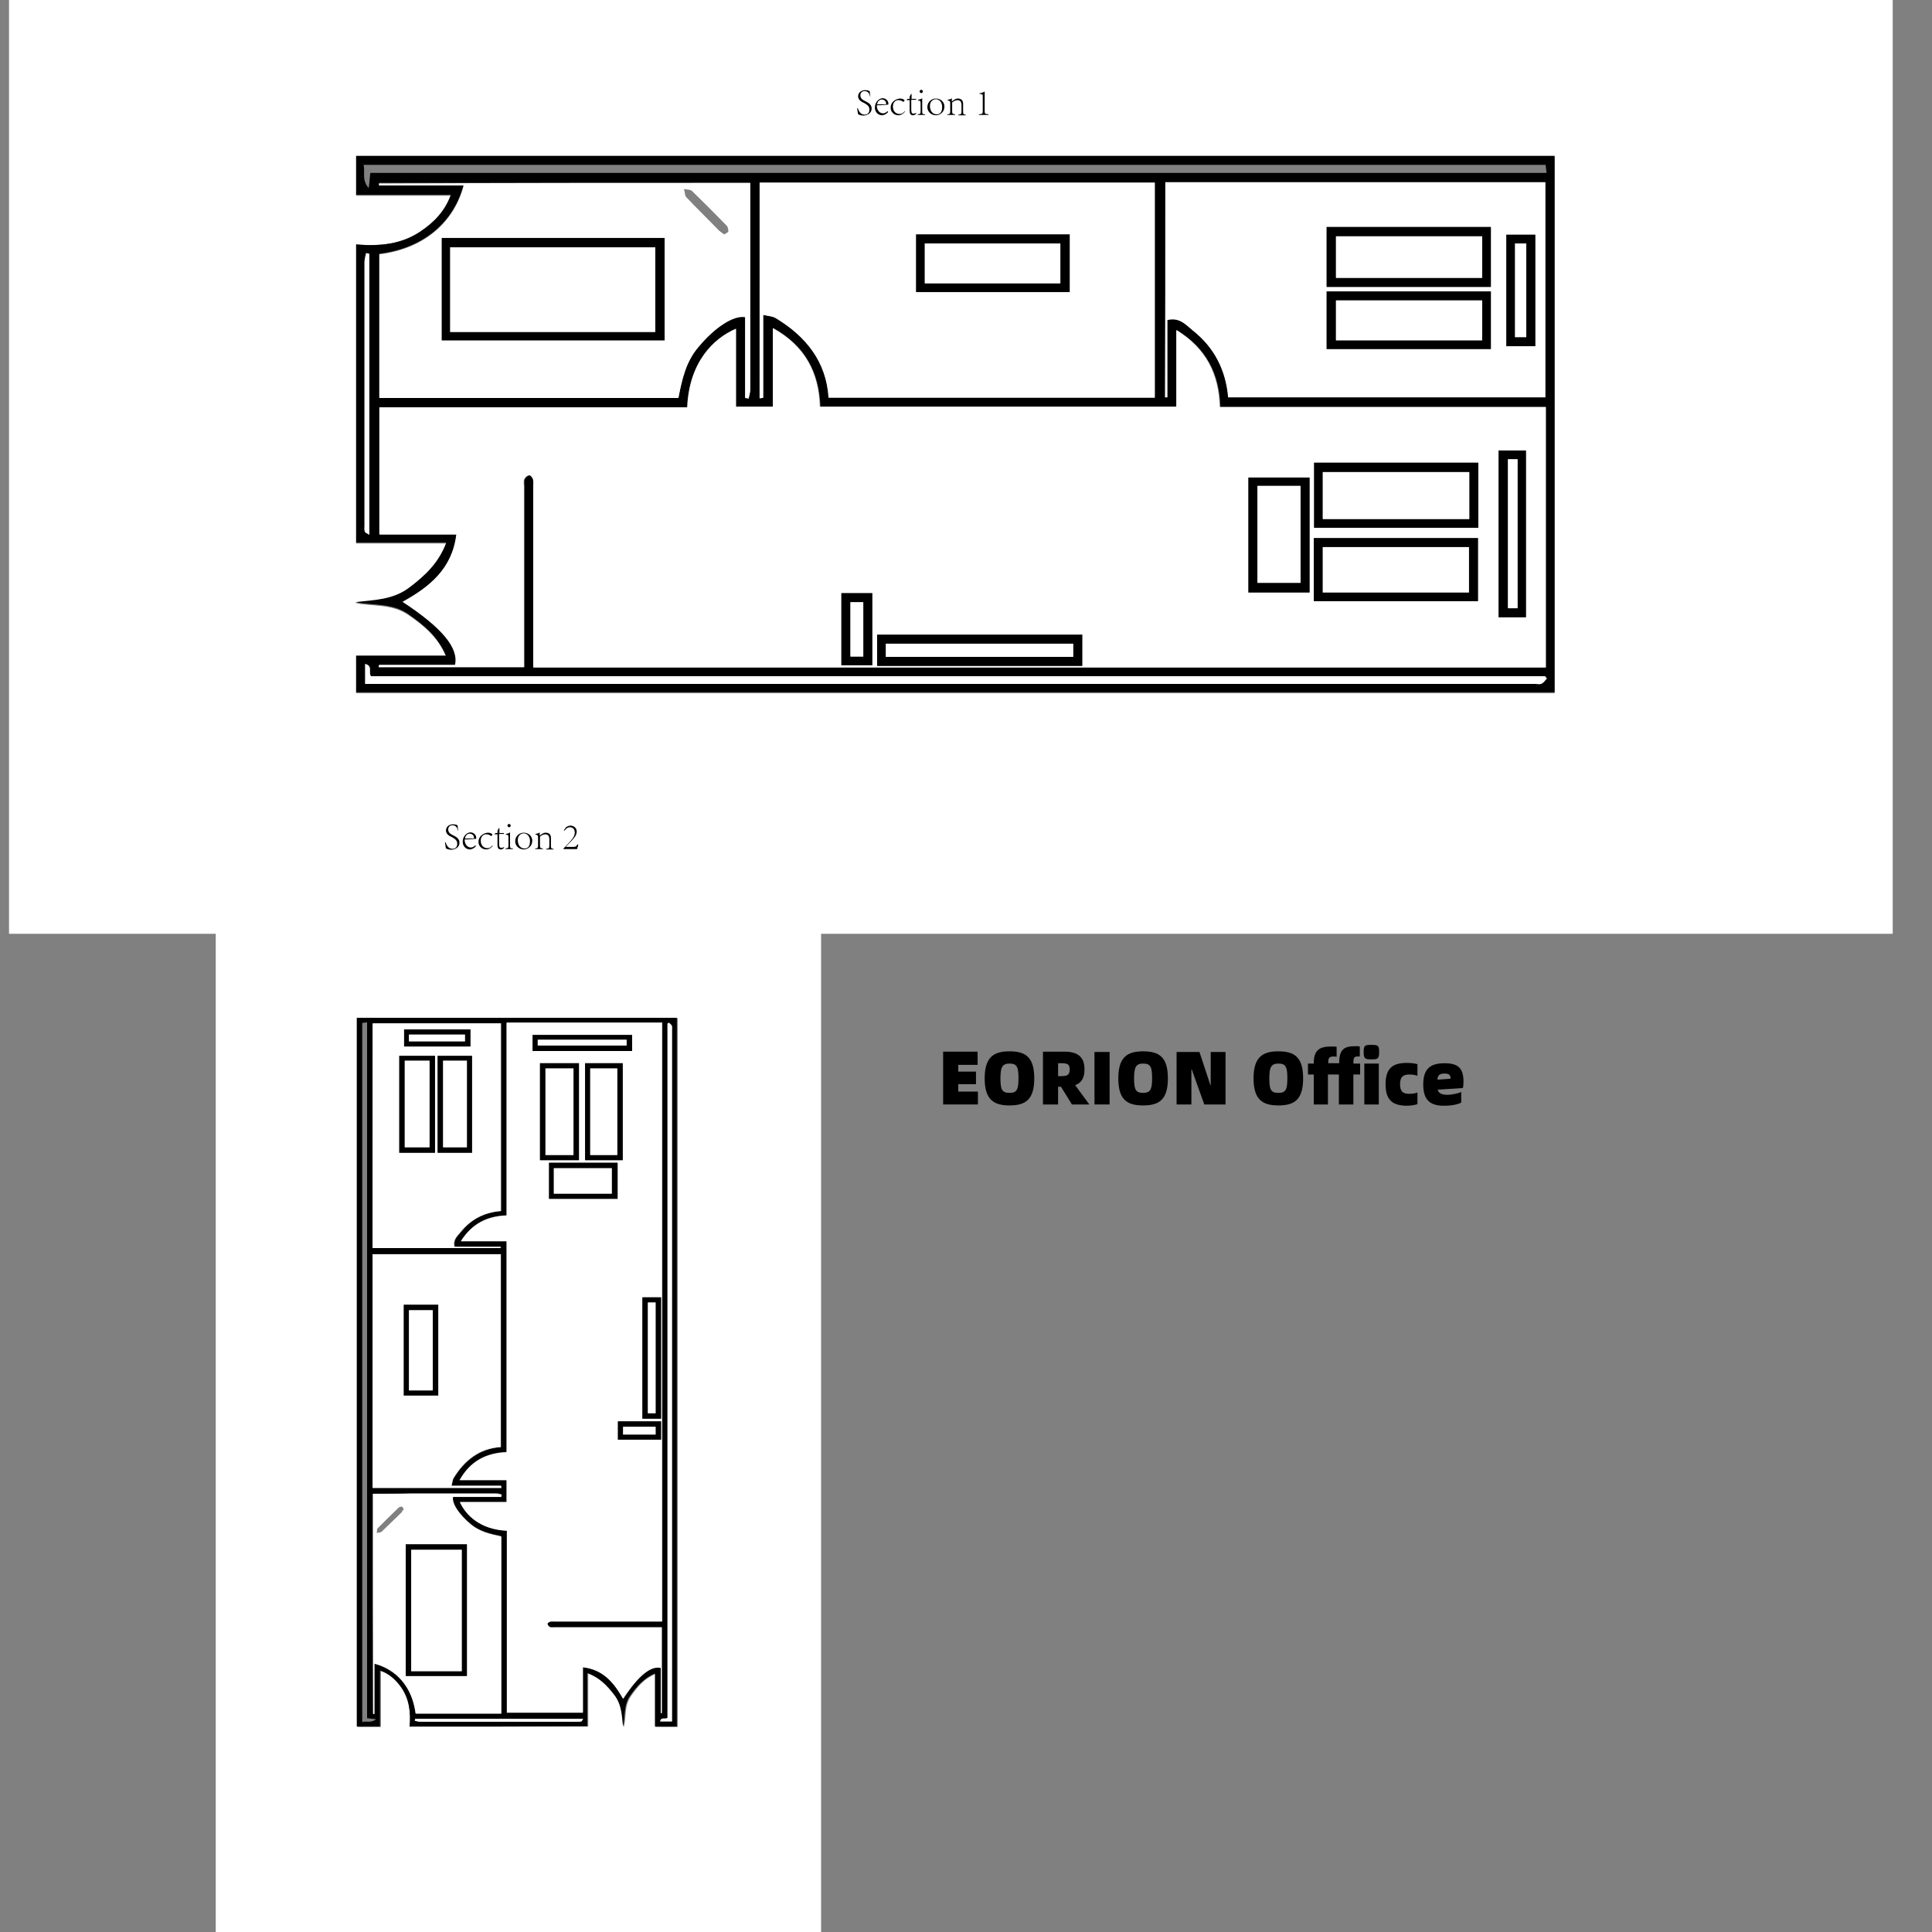 <?xml version="1.0" encoding="utf-8"?>
<!-- Generator: Adobe Illustrator 22.0.0, SVG Export Plug-In . SVG Version: 6.00 Build 0)  -->
<svg version="1.1" id="图层_1" xmlns="http://www.w3.org/2000/svg" xmlns:xlink="http://www.w3.org/1999/xlink" x="0px" y="0px"
	 viewBox="0 0 600 600" style="enable-background:new 0 0 600 600;" xml:space="preserve">
<rect x="0" y="0" width="600" height="600" fill="#808080" stroke="none"/>
<style type="text/css">
	.st0{fill:#FFFFFF;}
	.st1{fill:none;}
</style>
<g>
	<path class="st0" d="M67,600c0-115.4,0-230.6,0-346c62.6,0,125.3,0,188,0c0,115.3,0,230.6,0,346C192.4,600,129.7,600,67,600z
		 M127.2,536.2c18.6,0,37,0,55.5,0c0-5.5,0-11,0-16.5c3.6,1.4,6,3.9,8.3,6.7c2.3,3,2.3,6.5,2.8,10c0.7-3.3,0.1-6.7,2.2-9.7
		c2-2.9,4.1-5.4,7.7-6.9c0,5.6,0,11,0,16.5c2.4,0,4.6,0,6.8,0c0-73.5,0-146.8,0-220.1c-33.2,0-66.4,0-99.4,0c0,73.5,0,146.7,0,220.1
		c2.4,0,4.7,0,7.2,0c0-5.8,0-11.6,0-17.4c3,1.1,5.1,3,6.7,5.4C127.1,527.8,127.6,531.9,127.2,536.2z"/>
	<path d="M127.2,536.2c0.4-4.4-0.1-8.4-2.5-12c-1.6-2.3-3.7-4.4-6.7-5.4c0,5.9,0,11.6,0,17.4c-2.5,0-4.8,0-7.2,0
		c0-73.4,0-146.7,0-220.1c33.1,0,66.2,0,99.4,0c0,73.3,0,146.6,0,220.1c-2.2,0-4.4,0-6.8,0c0-5.4,0-10.9,0-16.5
		c-3.5,1.5-5.6,4-7.7,6.9c-2.1,3-1.5,6.4-2.2,9.7c-0.4-3.5-0.4-7-2.8-10c-2.2-2.9-4.6-5.4-8.3-6.7c0,5.5,0,11,0,16.5
		C164.1,536.2,145.8,536.2,127.2,536.2z M205.2,532c0.2,0,0.3,0,0.4,0c0-8.9,0-17.7,0-26.7c-0.7,0-1.3,0-1.9,0
		c-10.5,0-21.1,0-31.6,0c-0.4,0-0.9,0.1-1.3-0.1c-0.3-0.1-0.7-0.5-0.7-0.9c-0.1-0.2,0.4-0.6,0.7-0.7c0.4-0.1,0.9-0.1,1.3-0.1
		c10.6,0,21.2,0,31.8,0c0.6,0,1.2,0,1.8,0c0-62.1,0-124.1,0-186c-16.1,0-32.1,0-48.3,0c0,20,0,39.9,0,59.9c-6.1,0.2-10.9,2.6-14.2,8
		c4.9,0,9.5,0,14.2,0c0,21.9,0,43.7,0,65.5c-6.4,0.2-11.3,2.8-14.6,8.7c5.1,0,9.8,0,14.6,0c0,2.3,0,4.5,0,6.8c-4.9,0-9.6,0-14.5,0
		c1.8,4.1,6.2,8.6,14.6,8.9c0,18.8,0,37.7,0,56.5c7.9,0,15.7,0,23.6,0c0-4.7,0-9.3,0-14.1c6.4,0.8,9.8,5,12.5,9.8
		c4.8-7.2,8.6-10.4,11.7-9.6C205.2,522.6,205.2,527.4,205.2,532z M155.7,462.1c-0.1-0.4-0.1-0.7-0.1-0.7c-5,0-10,0-15.3,0
		c0.2-1,0.3-1.7,0.6-2.3c3.4-5.5,8.1-9.2,14.7-9.7c0-20.2,0-40,0-59.9c-13.4,0-26.7,0-39.8,0c0,24.3,0,48.4,0,72.6
		C129.1,462.1,142.4,462.1,155.7,462.1z M115.7,387.6c13.4,0,26.7,0,39.9,0c0-0.2,0-0.3,0-0.4c-4.8,0-9.6,0-14.3,0
		c-0.6-2.2,0.9-3.4,2-4.7c3.1-3.9,7.3-6,12.4-6.4c0-19.5,0-38.9,0-58.3c-13.4,0-26.7,0-39.8,0C115.7,341.1,115.7,364.4,115.7,387.6z
		 M115.8,463.9c0,22.9,0,45.5,0,68.2c0.1,0,0.3,0,0.4,0c0-5.2,0-10.3,0-15.6c6.5,1.7,11.7,6.9,12.8,15.5c8.8,0,17.7,0,26.6,0
		c0-18.3,0-36.6,0-55c-3.4-0.7-6.7-1.4-9.5-3.8c-3.4-2.9-5.8-6.3-5.5-8.5c5,0,9.9,0,15,0c0.1-0.2,0.1-0.4,0.1-0.7
		c-0.6-0.1-1.1-0.3-1.7-0.3c-8.8,0-17.7,0-26.5,0C123.7,463.9,119.8,463.9,115.8,463.9z M114,533.6c0-72.1,0-144,0-216.1
		c-0.6,0.1-1.1,0.1-1.5,0.2c0,72.4,0,144.7,0,217.1c1.3-0.4,2.8,0.4,4.3-0.9C115.6,533.8,114.9,533.7,114,533.6z M208.7,534.6
		c0-0.7,0-1.3,0-1.9c0-71.1,0-142.1,0-213.1c0-0.4,0.1-0.8-0.1-1.1c-0.2-0.4-0.6-0.7-0.9-0.9c-0.2,0.1-0.3,0.2-0.4,0.3
		c0,71.9,0,143.9,0,215.6c-0.8,0.5-1.9-0.4-2.3,1.1C206.2,534.6,207.4,534.6,208.7,534.6z M181.1,533.8c-17.5,0-34.8,0-52.1,0
		c-0.1,0.2-0.1,0.4-0.1,0.6c0.6,0.1,1.1,0.3,1.7,0.3c16.3,0,32.6,0,48.8,0c0.4,0,0.8,0.1,1.2-0.1
		C180.7,534.6,180.8,534.2,181.1,533.8z"/>
	<path class="st0" d="M205.2,532c0-4.7,0-9.4,0-14c-3.1-0.7-7,2.4-11.7,9.6c-2.8-4.9-6.1-9.1-12.5-9.8c0,4.8,0,9.5,0,14.1
		c-7.9,0-15.6,0-23.6,0c0-18.9,0-37.7,0-56.5c-8.3-0.4-12.7-4.8-14.6-8.9c4.8,0,9.6,0,14.5,0c0-2.3,0-4.5,0-6.8c-4.7,0-9.5,0-14.6,0
		c3.3-5.9,8.2-8.4,14.6-8.7c0-21.8,0-43.6,0-65.5c-4.6,0-9.3,0-14.2,0c3.4-5.4,8.1-7.8,14.2-8c0-20,0-39.8,0-59.9
		c16.1,0,32.2,0,48.3,0c0,61.9,0,123.8,0,186c-0.6,0-1.2,0-1.8,0c-10.6,0-21.2,0-31.8,0c-0.4,0-0.9-0.1-1.3,0.1
		c-0.3,0.1-0.8,0.5-0.7,0.7c0.1,0.3,0.4,0.7,0.7,0.9c0.4,0.2,0.9,0.1,1.3,0.1c10.5,0,21.1,0,31.6,0c0.6,0,1.2,0,1.9,0
		c0,9,0,17.8,0,26.7C205.4,532,205.3,532,205.2,532z M199.5,402.9c0,12.6,0,25.1,0,37.7c2,0,3.9,0,5.8,0c0-12.6,0-25.1,0-37.7
		C203.4,402.9,201.5,402.9,199.5,402.9z M167.7,360.3c4.1,0,8.1,0,12.1,0c0-10.1,0-20.1,0-30.1c-4.1,0-8.1,0-12.1,0
		C167.7,340.2,167.7,350.3,167.7,360.3z M193.4,360.3c0-10.2,0-20.2,0-30.1c-4,0-7.9,0-11.7,0c0,10.1,0,20.1,0,30.1
		C185.6,360.3,189.4,360.3,193.4,360.3z M196.3,326.4c0-1.8,0-3.4,0-5c-10.4,0-20.7,0-30.9,0c0,1.7,0,3.4,0,5
		C175.8,326.4,186,326.4,196.3,326.4z M191.8,361.1c-7.2,0-14.3,0-21.3,0c0,3.8,0,7.6,0,11.2c7.2,0,14.2,0,21.3,0
		C191.8,368.6,191.8,364.9,191.8,361.1z M191.9,447.1c4.6,0,9,0,13.4,0c0-2,0-3.9,0-5.7c-4.5,0-8.9,0-13.4,0
		C191.9,443.4,191.9,445.1,191.9,447.1z"/>
	<path class="st0" d="M155.7,462.1c-13.4,0-26.7,0-40,0c0-24.2,0-48.3,0-72.6c13.2,0,26.5,0,39.8,0c0,19.9,0,39.7,0,59.9
		c-6.7,0.4-11.3,4.1-14.7,9.7c-0.3,0.5-0.3,1.3-0.6,2.3c5.3,0,10.3,0,15.3,0C155.7,461.5,155.7,461.7,155.7,462.1z M125.4,405.2
		c0,9.5,0,18.9,0,28.2c3.6,0,7.2,0,10.7,0c0-9.5,0-18.8,0-28.2C132.5,405.2,129,405.2,125.4,405.2z"/>
	<path class="st0" d="M115.7,387.6c0-23.2,0-46.5,0-69.8c13.2,0,26.5,0,39.8,0c0,19.3,0,38.7,0,58.3c-5,0.4-9.2,2.5-12.4,6.4
		c-1,1.3-2.6,2.5-2,4.7c4.7,0,9.5,0,14.3,0c0,0.2,0,0.3,0,0.4C142.4,387.6,129.2,387.6,115.7,387.6z M124,358c3.8,0,7.4,0,11.1,0
		c0-10.1,0-20.1,0-30.1c-3.8,0-7.4,0-11.1,0C124,337.9,124,347.9,124,358z M135.9,358c3.7,0,7.2,0,10.7,0c0-10.1,0-20.2,0-30.1
		c-3.6,0-7.2,0-10.7,0C135.9,337.9,135.9,347.9,135.9,358z M146.1,319.7c-7,0-13.9,0-20.6,0c0,1.8,0,3.6,0,5.3c7,0,13.7,0,20.6,0
		C146.1,323.2,146.1,321.5,146.1,319.7z"/>
	<path class="st0" d="M115.8,463.9c4,0,7.9,0,11.8,0c8.8,0,17.7,0,26.5,0c0.6,0,1.1,0.2,1.7,0.3c-0.1,0.2-0.1,0.4-0.1,0.7
		c-5,0-10,0-15,0c-0.4,2.2,2,5.6,5.5,8.5c2.8,2.3,6.1,3.1,9.5,3.8c0,18.3,0,36.6,0,55c-8.9,0-17.8,0-26.6,0
		c-1.1-8.6-6.3-13.8-12.8-15.5c0,5.2,0,10.4,0,15.6c-0.1,0-0.3,0-0.4,0C115.8,509.4,115.8,486.7,115.8,463.9z M126,479.6
		c0,13.8,0,27.4,0,40.9c6.4,0,12.7,0,19,0c0-13.7,0-27.3,0-40.9C138.7,479.6,132.4,479.6,126,479.6z M125.4,468.7
		c-0.2-0.3-0.4-0.8-0.6-0.8c-0.4,0-0.9,0.1-1.1,0.4c-2.2,2.1-4.3,4.2-6.4,6.3c-0.3,0.3-0.2,1-0.3,1.5c0.5-0.2,1.2-0.1,1.5-0.4
		c2.1-2,4.1-4,6.2-6C124.9,469.3,125.1,469,125.4,468.7z"/>
	<g>
		<path class="st1" d="M114,533.6c0.9,0.1,1.7,0.1,2.8,0.2c-1.5,1.4-2.9,0.5-4.3,0.9c0-72.4,0-144.7,0-217.1
			c0.4-0.1,0.9-0.1,1.5-0.2C114,389.6,114,461.6,114,533.6z"/>
	</g>
	<path class="st0" d="M208.7,534.6c-1.3,0-2.5,0-3.7,0c0.3-1.5,1.5-0.5,2.3-1.1c0-71.8,0-143.7,0-215.6c0.2-0.1,0.3-0.2,0.4-0.3
		c0.3,0.3,0.7,0.5,0.9,0.9c0.2,0.3,0.1,0.8,0.1,1.1c0,71.1,0,142.1,0,213.1C208.7,533.3,208.7,533.9,208.7,534.6z"/>
	<path class="st0" d="M181.1,533.8c-0.3,0.4-0.4,0.8-0.6,0.8c-0.3,0.1-0.8,0.1-1.2,0.1c-16.3,0-32.6,0-48.8,0
		c-0.6,0-1.1-0.2-1.7-0.3c0.1-0.2,0.1-0.4,0.1-0.6C146.2,533.8,163.6,533.8,181.1,533.8z"/>
	<path d="M199.5,402.9c2,0,3.9,0,5.8,0c0,12.6,0,25,0,37.7c-1.9,0-3.8,0-5.8,0C199.5,428.1,199.5,415.5,199.5,402.9z M201.2,404.5
		c0,11.6,0,23,0,34.4c0.9,0,1.6,0,2.4,0c0-11.5,0-23,0-34.4C202.8,404.5,202.1,404.5,201.2,404.5z"/>
	<path d="M167.7,360.3c0-10.1,0-20,0-30.1c4,0,7.9,0,12.1,0c0,10,0,20,0,30.1C175.8,360.3,171.8,360.3,167.7,360.3z M178.1,358.7
		c0-9.1,0-18,0-26.9c-3,0-5.8,0-8.7,0c0,9,0,18,0,26.9C172.4,358.7,175.2,358.7,178.1,358.7z"/>
	<path d="M193.4,360.3c-4,0-7.8,0-11.7,0c0-10.1,0-20,0-30.1c3.9,0,7.7,0,11.7,0C193.4,340.1,193.4,350.1,193.4,360.3z M191.7,358.7
		c0-9.1,0-18,0-26.9c-2.9,0-5.7,0-8.4,0c0,9,0,17.9,0,26.9C186.1,358.7,188.8,358.7,191.7,358.7z"/>
	<path d="M196.3,326.4c-10.3,0-20.6,0-30.9,0c0-1.7,0-3.3,0-5c10.2,0,20.5,0,30.9,0C196.3,322.9,196.3,324.6,196.3,326.4z
		 M167,324.7c9.3,0,18.5,0,27.6,0c0-0.7,0-1.1,0-1.8c-9.3,0-18.4,0-27.6,0C167,323.5,167,324,167,324.7z"/>
	<path d="M191.8,361.1c0,3.8,0,7.5,0,11.2c-7.1,0-14.1,0-21.3,0c0-3.7,0-7.4,0-11.2C177.5,361.1,184.5,361.1,191.8,361.1z
		 M172,370.7c6.1,0,12.1,0,18,0c0-2.7,0-5.4,0-7.9c-6.1,0-12,0-18,0C172,365.4,172,368,172,370.7z"/>
	<path d="M191.9,447.1c0-2,0-3.8,0-5.7c4.5,0,8.8,0,13.4,0c0,1.8,0,3.7,0,5.7C200.9,447.1,196.5,447.1,191.9,447.1z M193.5,445.5
		c3.4,0,6.7,0,10.1,0c0-0.9,0-1.6,0-2.4c-3.4,0-6.7,0-10.1,0C193.5,443.9,193.5,444.7,193.5,445.5z"/>
	<path d="M125.4,405.2c3.6,0,7.1,0,10.7,0c0,9.4,0,18.7,0,28.2c-3.5,0-7.1,0-10.7,0C125.4,424,125.4,414.7,125.4,405.2z
		 M134.4,431.8c0-8.4,0-16.7,0-24.9c-2.5,0-5,0-7.4,0c0,8.4,0,16.6,0,24.9C129.5,431.8,131.9,431.8,134.4,431.8z"/>
	<path d="M124,358c0-10.1,0-20.1,0-30.1c3.7,0,7.3,0,11.1,0c0,10,0,20,0,30.1C131.5,358,127.8,358,124,358z M125.7,329.4
		c0,9,0,18,0,26.9c2.6,0,5.2,0,7.7,0c0-9,0-17.9,0-26.9C130.8,329.4,128.4,329.4,125.7,329.4z"/>
	<path d="M135.9,358c0-10.1,0-20.1,0-30.1c3.6,0,7.1,0,10.7,0c0,10,0,20,0,30.1C143.1,358,139.6,358,135.9,358z M137.6,329.4
		c0,9.1,0,18,0,26.9c2.5,0,5,0,7.4,0c0-9,0-17.9,0-26.9C142.5,329.4,140.2,329.4,137.6,329.4z"/>
	<path d="M146.1,319.7c0,1.8,0,3.5,0,5.3c-6.9,0-13.7,0-20.6,0c0-1.7,0-3.5,0-5.3C132.2,319.7,139.1,319.7,146.1,319.7z
		 M144.4,321.3c-5.9,0-11.6,0-17.4,0c0,0.8,0,1.4,0,2.1c5.8,0,11.6,0,17.4,0C144.4,322.7,144.4,322.1,144.4,321.3z"/>
	<path d="M126,479.6c6.4,0,12.6,0,19,0c0,13.7,0,27.2,0,40.9c-6.3,0-12.6,0-19,0C126,507,126,493.4,126,479.6z M143.4,481.3
		c-5.4,0-10.5,0-15.7,0c0,12.6,0,25.2,0,37.7c5.3,0,10.5,0,15.7,0C143.4,506.4,143.4,493.9,143.4,481.3z"/>
	<g>
		<path class="st1" d="M125.4,468.7c-0.3,0.3-0.5,0.7-0.8,0.9c-2,2-4.1,4.1-6.2,6c-0.3,0.3-1,0.3-1.5,0.4c0.1-0.5,0-1.1,0.3-1.5
			c2.1-2.2,4.2-4.2,6.4-6.3c0.3-0.3,0.8-0.4,1.1-0.4C125,467.9,125.2,468.3,125.4,468.7z"/>
	</g>
	<path class="st0" d="M201.2,404.5c0.9,0,1.6,0,2.4,0c0,11.5,0,23,0,34.4c-0.8,0-1.6,0-2.4,0C201.2,427.5,201.2,416.1,201.2,404.5z"
		/>
	<path class="st0" d="M178.1,358.7c-2.9,0-5.8,0-8.7,0c0-8.9,0-17.9,0-26.9c2.9,0,5.7,0,8.7,0C178.1,340.7,178.1,349.6,178.1,358.7z
		"/>
	<path class="st0" d="M191.7,358.7c-2.9,0-5.6,0-8.4,0c0-9,0-17.8,0-26.9c2.8,0,5.5,0,8.4,0C191.7,340.7,191.7,349.6,191.7,358.7z"
		/>
	<path class="st0" d="M167,324.7c0-0.7,0-1.1,0-1.8c9.3,0,18.4,0,27.6,0c0,0.6,0,1.1,0,1.8C185.5,324.7,176.4,324.7,167,324.7z"/>
	<path class="st0" d="M172,370.7c0-2.7,0-5.3,0-7.9c6,0,11.9,0,18,0c0,2.6,0,5.2,0,7.9C184.1,370.7,178.1,370.7,172,370.7z"/>
	<path class="st0" d="M193.5,445.5c0-0.8,0-1.6,0-2.4c3.3,0,6.7,0,10.1,0c0,0.8,0,1.5,0,2.4C200.3,445.5,197,445.5,193.5,445.5z"/>
	<path class="st0" d="M134.4,431.8c-2.5,0-4.9,0-7.4,0c0-8.3,0-16.5,0-24.9c2.4,0,4.9,0,7.4,0C134.4,415.1,134.4,423.4,134.4,431.8z
		"/>
	<path class="st0" d="M125.7,329.4c2.6,0,5.1,0,7.7,0c0,9,0,17.8,0,26.9c-2.5,0-5.1,0-7.7,0C125.7,347.4,125.7,338.5,125.7,329.4z"
		/>
	<path class="st0" d="M137.6,329.4c2.5,0,4.9,0,7.4,0c0,9,0,17.8,0,26.9c-2.4,0-4.9,0-7.4,0C137.6,347.4,137.6,338.5,137.6,329.4z"
		/>
	<path class="st0" d="M144.4,321.3c0,0.8,0,1.4,0,2.1c-5.8,0-11.6,0-17.4,0c0-0.7,0-1.4,0-2.1C132.8,321.3,138.5,321.3,144.4,321.3z
		"/>
	<path class="st0" d="M143.4,481.3c0,12.6,0,25.1,0,37.7c-5.2,0-10.4,0-15.7,0c0-12.5,0-25,0-37.7
		C132.9,481.3,138.1,481.3,143.4,481.3z"/>
</g>
<g>
	<path class="st0" d="M2.8-25c195,0,390,0,585,0c0,104.9,0,210,0,315c-194.9,0-390,0-585,0C2.8,185.1,2.8,80,2.8-25z M110.6,75.9
		c0,31.2,0,61.9,0,92.9c9.4,0,18.6,0,28,0c-2.3,6.1-6.5,10.1-11.4,13.9c-5.2,3.9-10.9,3.9-16.9,4.6c5.6,1.1,11.4,0.2,16.5,3.7
		c4.9,3.3,9.2,6.9,11.7,12.9c-9.5,0-18.7,0-27.9,0c0,4,0,7.7,0,11.4c124.2,0,248.2,0,372.2,0c0-55.7,0-111.2,0-166.6
		c-124.2,0-248.1,0-372.2,0c0,4.1,0,8,0,12.1c9.8,0,19.6,0,29.4,0c-1.8,5-5.2,8.5-9.2,11.2C124.9,75.8,118,76.5,110.6,75.9z"/>
	<path d="M110.6,75.9c7.4,0.7,14.3-0.1,20.2-4.2c4-2.7,7.4-6.2,9.2-11.2c-9.9,0-19.6,0-29.4,0c0-4.2,0-8,0-12.1
		c124.1,0,248,0,372.2,0c0,55.5,0,110.9,0,166.6c-123.9,0-247.9,0-372.2,0c0-3.7,0-7.4,0-11.4c9.2,0,18.4,0,27.9,0
		c-2.5-5.9-6.8-9.4-11.7-12.9c-5.1-3.5-10.9-2.6-16.5-3.7c6-0.7,11.8-0.7,16.9-4.6c4.9-3.7,9.1-7.7,11.4-13.9c-9.4,0-18.6,0-28,0
		C110.6,137.7,110.6,107,110.6,75.9z M117.7,206.5c0,0.3,0,0.5,0,0.7c15,0,30,0,45.2,0c0-1.2,0-2.2,0-3.2c0-17.7,0-35.3,0-53
		c0-0.7-0.2-1.6,0.1-2.2c0.2-0.6,0.9-1.1,1.5-1.2c0.3-0.1,1,0.6,1.2,1.2c0.2,0.6,0.1,1.5,0.1,2.2c0,17.8,0,35.5,0,53.3
		c0,1,0,1.9,0,3c105.1,0,209.8,0,314.4,0c0-27,0-53.8,0-80.9c-33.9,0-67.4,0-101.2,0c-0.3-10.3-4.3-18.2-13.5-23.9
		c0,8.2,0,16,0,23.8c-37.1,0-73.9,0-110.7,0c-0.4-10.7-4.7-18.9-14.6-24.4c0,8.5,0,16.5,0,24.4c-4,0-7.6,0-11.5,0
		c0-8.1,0-16.1,0-24.2c-7,3-14.5,10.4-15.1,24.4c-31.8,0-63.7,0-95.6,0c0,13.2,0,26.3,0,39.5c8,0,15.7,0,23.9,0
		c-1.3,10.7-8.4,16.4-16.7,20.9c12.1,8,17.6,14.3,16.3,19.6C133.6,206.5,125.6,206.5,117.7,206.5z M235.9,123.7
		c0.6-0.1,1.2-0.1,1.2-0.2c0-8.4,0-16.7,0-25.7c1.7,0.4,2.9,0.5,3.9,1c9.4,5.6,15.6,13.5,16.4,24.7c34.1,0,67.7,0,101.3,0
		c0-22.4,0-44.7,0-66.8c-41,0-81.8,0-122.7,0C235.9,79.1,235.9,101.3,235.9,123.7z M361.9,56.6c0,22.5,0,44.7,0,66.8
		c0.3,0,0.5,0,0.7,0c0-8,0-16.1,0-24c3.8-1,5.8,1.6,8,3.3c6.6,5.3,10.1,12.3,10.9,20.7c33,0,65.8,0,98.5,0c0-22.4,0-44.7,0-66.8
		C440.5,56.6,401.1,56.6,361.9,56.6z M233,56.8c-38.6,0-76.9,0-115.3,0c0,0.2,0,0.5,0,0.6c8.7,0,17.5,0,26.3,0
		c-2.9,10.9-11.7,19.6-26.2,21.4c0,14.8,0,29.7,0,44.6c31,0,61.9,0,92.9,0c1.1-5.7,2.4-11.3,6.3-15.9c4.9-5.7,10.7-9.8,14.4-9.2
		c0,8.3,0,16.6,0,25.1c0.4,0.1,0.7,0.1,1.1,0.2c0.2-0.9,0.5-1.8,0.5-2.8c0-14.8,0-29.6,0-44.4C233,70,233,63.5,233,56.8z M115,53.7
		c121.9,0,243.5,0,365.3,0c-0.1-1-0.2-1.8-0.3-2.5c-122.4,0-244.6,0-367.1,0c0.6,2.2-0.7,4.6,1.6,7.2
		C114.8,56.5,114.8,55.3,115,53.7z M113.4,212.4c1.2,0,2.2,0,3.2,0c120.1,0,240.2,0,360.3,0c0.6,0,1.4,0.2,1.9-0.1
		c0.6-0.3,1.1-1,1.6-1.6c-0.2-0.3-0.4-0.5-0.6-0.7c-121.6,0-243.2,0-364.6,0c-0.9-1.3,0.6-3.2-1.8-3.8
		C113.4,208.3,113.4,210.2,113.4,212.4z M114.7,166.1c0-29.4,0-58.3,0-87.3c-0.4-0.1-0.6-0.2-1-0.2c-0.2,0.9-0.5,1.8-0.5,2.8
		c0,27.3,0,54.5,0,81.8c0,0.6-0.1,1.3,0.1,1.9C113.4,165.5,114,165.6,114.7,166.1z"/>
	<path class="st0" d="M117.7,206.5c7.9,0,15.8,0,23.6,0c1.2-5.3-4.1-11.6-16.3-19.6c8.3-4.6,15.4-10.2,16.7-20.9c-8.2,0-16,0-23.9,0
		c0-13.2,0-26.2,0-39.5c31.9,0,63.8,0,95.6,0c0.6-14,8.1-21.4,15.1-24.4c0,8,0,16.1,0,24.2c4,0,7.5,0,11.5,0c0-7.9,0-15.9,0-24.4
		c9.9,5.5,14.3,13.7,14.6,24.4c36.9,0,73.7,0,110.7,0c0-7.8,0-15.5,0-23.8c9.2,5.6,13.2,13.6,13.5,23.9c33.8,0,67.3,0,101.2,0
		c0,27,0,53.9,0,80.9c-104.7,0-209.4,0-314.4,0c0-1,0-2,0-3c0-17.8,0-35.5,0-53.3c0-0.7,0.1-1.6-0.1-2.2c-0.2-0.5-0.8-1.3-1.2-1.2
		c-0.6,0.1-1.2,0.6-1.5,1.2c-0.3,0.6-0.1,1.5-0.1,2.2c0,17.7,0,35.3,0,53c0,1,0,2,0,3.2c-15.2,0-30.2,0-45.2,0
		C117.7,207,117.7,206.7,117.7,206.5z M336.1,197.1c-21.3,0-42.5,0-63.7,0c0,3.3,0,6.6,0,9.7c21.3,0,42.4,0,63.7,0
		C336.1,203.6,336.1,200.4,336.1,197.1z M408.1,143.7c0,6.8,0,13.5,0,20.2c17.1,0,34,0,51,0c0-6.8,0-13.6,0-20.2
		C442,143.7,425.1,143.7,408.1,143.7z M408,186.7c17.2,0,34.1,0,51,0c0-6.7,0-13.2,0-19.6c-17.1,0-33.9,0-51,0
		C408,173.7,408,180.1,408,186.7z M465.4,191.7c3,0,5.8,0,8.5,0c0-17.4,0-34.7,0-51.8c-2.9,0-5.7,0-8.5,0
		C465.4,157.2,465.4,174.3,465.4,191.7z M406.7,184c0-12.1,0-23.9,0-35.7c-6.4,0-12.8,0-19,0c0,12,0,23.8,0,35.7
		C394.1,184,400.2,184,406.7,184z M261.3,184.2c0,7.7,0,15.1,0,22.4c3.3,0,6.5,0,9.6,0c0-7.6,0-14.9,0-22.4
		C267.6,184.2,264.6,184.2,261.3,184.2z"/>
	<path class="st0" d="M235.9,123.7c0-22.4,0-44.7,0-67c40.9,0,81.7,0,122.7,0c0,22.2,0,44.4,0,66.8c-33.6,0-67.2,0-101.3,0
		c-0.7-11.2-7-19-16.4-24.7c-0.9-0.6-2.1-0.6-3.9-1c0,8.9,0,17.3,0,25.7C237,123.6,236.6,123.6,235.9,123.7z M332.2,72.8
		c-16.1,0-31.9,0-47.7,0c0,6.1,0,12.1,0,17.9c16,0,31.7,0,47.7,0C332.2,84.7,332.2,78.9,332.2,72.8z"/>
	<path class="st0" d="M361.9,56.6c39.2,0,78.6,0,118,0c0,22.2,0,44.4,0,66.8c-32.7,0-65.5,0-98.5,0c-0.7-8.3-4.2-15.4-10.9-20.7
		c-2.1-1.7-4.2-4.3-8-3.3c0,8,0,16,0,24c-0.3,0-0.5,0-0.7,0C361.9,101.4,361.9,79.2,361.9,56.6z M412,70.5c0,6.4,0,12.5,0,18.6
		c17.1,0,34,0,51,0c0-6.3,0-12.5,0-18.6C445.9,70.5,429.1,70.5,412,70.5z M412,90.5c0,6.2,0,12.1,0,17.9c17.1,0,34.1,0,51,0
		c0-6.1,0-12,0-17.9C445.9,90.5,429.1,90.5,412,90.5z M476.8,107.5c0-11.7,0-23.2,0-34.6c-3.1,0-6.2,0-9,0c0,11.6,0,23,0,34.6
		C470.8,107.5,473.6,107.5,476.8,107.5z"/>
	<path class="st0" d="M233,56.8c0,6.7,0,13.2,0,19.8c0,14.8,0,29.6,0,44.4c0,0.9-0.3,1.8-0.5,2.8c-0.4-0.1-0.7-0.1-1.1-0.2
		c0-8.3,0-16.7,0-25.1c-3.7-0.6-9.5,3.3-14.4,9.2c-4,4.6-5.2,10.2-6.3,15.9c-31,0-61.9,0-92.9,0c0-15,0-29.8,0-44.6
		c14.5-1.8,23.4-10.5,26.2-21.4c-8.8,0-17.6,0-26.3,0c0-0.2,0-0.5,0-0.6C156.1,56.8,194.3,56.8,233,56.8z M206.4,73.9
		c-23.3,0-46.3,0-69.2,0c0,10.7,0,21.4,0,31.8c23.2,0,46.1,0,69.2,0C206.4,95.1,206.4,84.7,206.4,73.9z M224.9,72.8
		c0.6-0.4,1.3-0.6,1.3-1c0-0.6-0.2-1.5-0.6-1.8c-3.5-3.6-7.1-7.2-10.7-10.7c-0.6-0.5-1.7-0.4-2.5-0.6c0.3,0.8,0.2,1.9,0.7,2.5
		c3.3,3.5,6.8,6.9,10.2,10.4C223.8,72,224.3,72.4,224.9,72.8z"/>
	<g>
		<path class="st1" d="M115,53.7c-0.1,1.6-0.2,2.8-0.4,4.7c-2.3-2.5-0.9-4.9-1.6-7.2c122.4,0,244.6,0,367.1,0
			c0.1,0.6,0.2,1.5,0.3,2.5C358.4,53.7,236.8,53.7,115,53.7z"/>
	</g>
	<path class="st0" d="M113.4,212.4c0-2.2,0-4.2,0-6.2c2.5,0.6,0.9,2.5,1.8,3.8c121.3,0,243,0,364.6,0c0.2,0.3,0.4,0.5,0.6,0.7
		c-0.6,0.6-0.9,1.2-1.6,1.6c-0.6,0.3-1.3,0.1-1.9,0.1c-120.1,0-240.2,0-360.3,0C115.6,212.4,114.6,212.4,113.4,212.4z"/>
	<path class="st0" d="M114.7,166.1c-0.6-0.5-1.3-0.6-1.4-1c-0.2-0.6-0.1-1.3-0.1-1.9c0-27.3,0-54.5,0-81.8c0-0.9,0.3-1.8,0.5-2.8
		c0.4,0.1,0.6,0.2,1,0.2C114.7,107.8,114.7,136.8,114.7,166.1z"/>
	<path d="M336.1,197.1c0,3.3,0,6.5,0,9.7c-21.3,0-42.3,0-63.7,0c0-3.1,0-6.3,0-9.7C293.5,197.1,314.7,197.1,336.1,197.1z
		 M333.3,199.9c-19.6,0-38.9,0-58.2,0c0,1.5,0,2.7,0,4.1c19.5,0,38.8,0,58.2,0C333.3,202.5,333.3,201.3,333.3,199.9z"/>
	<path d="M408.1,143.7c17,0,33.9,0,51,0c0,6.7,0,13.3,0,20.2c-16.9,0-33.9,0-51,0C408.1,157.2,408.1,150.6,408.1,143.7z
		 M410.8,161.2c15.4,0,30.4,0,45.5,0c0-5,0-9.8,0-14.6c-15.3,0-30.4,0-45.5,0C410.8,151.6,410.8,156.3,410.8,161.2z"/>
	<path d="M408,186.7c0-6.7,0-13,0-19.6c17,0,33.9,0,51,0c0,6.5,0,12.9,0,19.6C442.2,186.7,425.2,186.7,408,186.7z M410.8,184
		c15.4,0,30.5,0,45.4,0c0-4.8,0-9.5,0-14.1c-15.3,0-30.3,0-45.4,0C410.8,174.6,410.8,179.1,410.8,184z"/>
	<path d="M465.4,191.7c0-17.3,0-34.5,0-51.8c2.9,0,5.5,0,8.5,0c0,17.1,0,34.3,0,51.8C471.3,191.7,468.5,191.7,465.4,191.7z
		 M468.3,142.6c0,15.6,0,31,0,46.3c1.1,0,1.9,0,3,0c0-15.5,0-30.9,0-46.3C470.2,142.6,469.4,142.6,468.3,142.6z"/>
	<path d="M406.7,184c-6.4,0-12.6,0-19,0c0-11.9,0-23.7,0-35.7c6.3,0,12.5,0,19,0C406.7,160.1,406.7,171.9,406.7,184z M390.5,150.9
		c0,10.3,0,20.2,0,30.1c4.6,0,9.1,0,13.4,0c0-10.2,0-20.1,0-30.1C399.4,150.9,395.1,150.9,390.5,150.9z"/>
	<path d="M261.3,184.2c3.3,0,6.3,0,9.6,0c0,7.5,0,14.8,0,22.4c-3.1,0-6.3,0-9.6,0C261.3,199.3,261.3,191.9,261.3,184.2z M264.1,187
		c0,5.7,0,11.3,0,16.9c1.5,0,2.8,0,4,0c0-5.7,0-11.3,0-16.9C266.6,187,265.4,187,264.1,187z"/>
	<path d="M332.2,72.8c0,6.1,0,11.9,0,17.9c-15.9,0-31.6,0-47.7,0c0-5.9,0-11.8,0-17.9C300.3,72.8,316.1,72.8,332.2,72.8z M287.2,88
		c14.3,0,28.2,0,42.1,0c0-4.3,0-8.4,0-12.4c-14.2,0-28.1,0-42.1,0C287.2,79.8,287.2,83.7,287.2,88z"/>
	<path d="M412,70.5c17.1,0,33.9,0,51,0c0,6.2,0,12.3,0,18.6c-16.9,0-33.9,0-51,0C412,83,412,76.8,412,70.5z M460.3,73.4
		c-15.3,0-30.5,0-45.4,0c0,4.4,0,8.8,0,12.9c15.3,0,30.3,0,45.4,0C460.3,82,460.3,77.8,460.3,73.4z"/>
	<path d="M412,90.5c17.1,0,33.9,0,51,0c0,6,0,11.8,0,17.9c-16.9,0-33.9,0-51,0C412,102.6,412,96.7,412,90.5z M460.3,93.3
		c-15.4,0-30.5,0-45.4,0c0,4.3,0,8.4,0,12.4c15.3,0,30.3,0,45.4,0C460.3,101.6,460.3,97.6,460.3,93.3z"/>
	<path d="M476.8,107.5c-3.1,0-6,0-9,0c0-11.6,0-22.9,0-34.6c2.9,0,5.9,0,9,0C476.8,84.3,476.8,95.7,476.8,107.5z M474,104.7
		c0-9.9,0-19.5,0-29.1c-1.3,0-2.3,0-3.5,0c0,9.8,0,19.4,0,29.1C471.7,104.7,472.7,104.7,474,104.7z"/>
	<path d="M206.4,73.9c0,10.7,0,21.2,0,31.8c-23.1,0-46,0-69.2,0c0-10.5,0-21.1,0-31.8C160.1,73.9,183.1,73.9,206.4,73.9z
		 M203.5,103.1c0-9,0-17.7,0-26.3c-21.3,0-42.6,0-63.7,0c0,8.9,0,17.6,0,26.3C161.1,103.1,182.2,103.1,203.5,103.1z"/>
	<g>
		<path class="st1" d="M224.9,72.8c-0.6-0.5-1.1-0.8-1.6-1.3c-3.4-3.4-6.9-6.8-10.2-10.4c-0.6-0.6-0.5-1.7-0.7-2.5
			c0.8,0.2,1.9,0,2.5,0.6c3.7,3.5,7.2,7.1,10.7,10.7c0.5,0.5,0.6,1.3,0.6,1.8C226.2,72.2,225.4,72.4,224.9,72.8z"/>
	</g>
	<path class="st0" d="M333.3,199.9c0,1.5,0,2.7,0,4.1c-19.5,0-38.8,0-58.2,0c0-1.4,0-2.7,0-4.1C294.4,199.9,313.7,199.9,333.3,199.9
		z"/>
	<path class="st0" d="M410.8,161.2c0-4.9,0-9.7,0-14.6c15.1,0,30.3,0,45.5,0c0,4.8,0,9.6,0,14.6
		C441.2,161.2,426.2,161.2,410.8,161.2z"/>
	<path class="st0" d="M410.8,184c0-4.8,0-9.3,0-14.1c15.2,0,30.2,0,45.4,0c0,4.6,0,9.2,0,14.1C441.2,184,426.2,184,410.8,184z"/>
	<path class="st0" d="M468.3,142.6c1.1,0,1.9,0,3,0c0,15.5,0,30.9,0,46.3c-1,0-1.9,0-3,0C468.3,173.6,468.3,158.2,468.3,142.6z"/>
	<path class="st0" d="M390.5,150.9c4.6,0,8.9,0,13.4,0c0,10.1,0,20,0,30.1c-4.4,0-8.8,0-13.4,0C390.5,171.2,390.5,161.2,390.5,150.9
		z"/>
	<path class="st0" d="M264.1,187c1.4,0,2.7,0,4,0c0,5.5,0,11.2,0,16.9c-1.3,0-2.6,0-4,0C264.1,198.3,264.1,192.7,264.1,187z"/>
	<path class="st0" d="M287.2,88c0-4.3,0-8.2,0-12.4c14.1,0,28,0,42.1,0c0,4.1,0,8.1,0,12.4C315.4,88,301.4,88,287.2,88z"/>
	<path class="st0" d="M460.3,73.4c0,4.4,0,8.6,0,12.9c-15.2,0-30.2,0-45.4,0c0-4.3,0-8.5,0-12.9C429.8,73.4,444.9,73.4,460.3,73.4z"
		/>
	<path class="st0" d="M460.3,93.3c0,4.3,0,8.2,0,12.4c-15.2,0-30.2,0-45.4,0c0-4.1,0-8.1,0-12.4C429.8,93.3,444.9,93.3,460.3,93.3z"
		/>
	<path class="st0" d="M474,104.7c-1.3,0-2.3,0-3.5,0c0-9.8,0-19.4,0-29.1c1.2,0,2.3,0,3.5,0C474,85.2,474,94.8,474,104.7z"/>
	<path class="st0" d="M203.5,103.1c-21.3,0-42.4,0-63.7,0c0-8.8,0-17.4,0-26.3c21.1,0,42.3,0,63.7,0
		C203.5,85.4,203.5,94.1,203.5,103.1z"/>
</g>
<g>
	<path d="M303.7,339v4h-10.8v-16.4h10.7v4.1h-6v2.1h5.5v3.9h-5.5v2.3H303.7z"/>
	<path d="M305.8,334.9c0-6.7,2.9-8.4,7.7-8.4c4.9,0,7.7,1.7,7.7,8.4c0,6.7-2.8,8.4-7.7,8.4C308.7,343.3,305.8,341.6,305.8,334.9z
		 M316.3,334.9c0-3.6-0.5-4.6-2.8-4.6c-2.2,0-2.8,1.1-2.8,4.6c0,3.5,0.5,4.5,2.8,4.5C315.8,339.4,316.3,338.4,316.3,334.9z"/>
	<path d="M332.9,343l-3.4-5.5h-0.9v5.5h-4.7v-16.4h6.6c4.2,0,6.3,1.6,6.3,5.5c0,2.6-0.9,4.2-2.9,4.9l4.4,6H332.9z M328.6,334.2h1.1
		c1.9,0,2.5-0.5,2.5-2.1c0-1.5-0.6-1.9-2.5-1.9h-1.1V334.2z"/>
	<path d="M339.9,326.7h4.7V343h-4.7V326.7z"/>
	<path d="M347.3,334.9c0-6.7,2.9-8.4,7.7-8.4c4.9,0,7.7,1.7,7.7,8.4c0,6.7-2.8,8.4-7.7,8.4C350.1,343.3,347.3,341.6,347.3,334.9z
		 M357.8,334.9c0-3.6-0.5-4.6-2.8-4.6c-2.2,0-2.8,1.1-2.8,4.6c0,3.5,0.5,4.5,2.8,4.5C357.2,339.4,357.8,338.4,357.8,334.9z"/>
	<path d="M365.4,326.7h7.1l3.4,10.3h0.1v-10.3h4.6V343H374l-3.9-10.9H370V343h-4.6V326.7z"/>
	<path d="M389.3,334.9c0-6.7,2.9-8.4,7.7-8.4c4.9,0,7.7,1.7,7.7,8.4c0,6.7-2.8,8.4-7.7,8.4C392.2,343.3,389.3,341.6,389.3,334.9z
		 M399.8,334.9c0-3.6-0.5-4.6-2.8-4.6c-2.2,0-2.8,1.1-2.8,4.6c0,3.5,0.5,4.5,2.8,4.5C399.3,339.4,399.8,338.4,399.8,334.9z"/>
	<path d="M420.3,330.3h2.1v3.4h-2.1v9.3h-4.5v-9.3h-3.4v9.3H408v-9.3h-1.8v-3.4h1.8v-0.1c0-4.4,2.1-5.2,5.6-5.2c0.5,0,1,0,1.5,0.1
		v3.1c-0.3,0-0.5-0.1-0.7-0.1c-1.7,0-1.9,0.4-1.9,2.1v0h3.4v-0.1c0-4.4,1.7-5.2,5.1-5.2c0.5,0,0.9,0,1.3,0.1v3.1c-0.3,0-0.4,0-0.7,0
		C420.5,328.1,420.3,328.5,420.3,330.3L420.3,330.3z M423.5,326.7c0-2.1,0.4-2.2,2.4-2.2c2.1,0,2.4,0.2,2.4,2.2
		c0,2.1-0.4,2.3-2.4,2.3C423.9,329,423.5,328.8,423.5,326.7z M423.7,330.3h4.5V343h-4.5V330.3z"/>
	<path d="M430.3,336.7c0-5.2,2.5-6.6,6.6-6.6c1.1,0,2.4,0.1,3.3,0.4v3.6c-0.8-0.3-1.6-0.4-2.5-0.4c-1.8,0-2.9,0.6-2.9,3s1,3,2.9,3
		c0.8,0,1.7-0.1,2.5-0.4v3.6c-0.8,0.3-2.2,0.5-3.4,0.5C432.7,343.3,430.3,341.9,430.3,336.7z"/>
	<path d="M454.3,337.9l-7.8,0.5c0.2,1.1,1.3,1.6,2.9,1.6c1.7,0,3.7-0.5,4.4-0.9v3.3c-0.8,0.5-2.8,1-5.3,1c-4,0-6.5-1.4-6.5-6.6
		s2.5-6.6,6.7-6.6c4.5,0,5.8,1.9,5.8,5.8C454.5,336.9,454.4,337.7,454.3,337.9z M450.5,335c0-1-0.4-1.6-1.8-1.6
		c-1.5,0-2.2,0.4-2.3,1.9L450.5,335z"/>
</g>
<g>
	<rect x="284.8" y="563.1" class="st1" width="27" height="2"/>
</g>
<g>
	<path d="M270.2,29.9c-0.2-0.7-0.5-1.6-1.7-1.6c-0.9,0-1.3,0.6-1.3,1.3c0,1,0.7,1.4,1.5,1.8c0.5,0.3,2,0.8,2,2.3
		c0,1.2-1,2.1-2.5,2.2c-0.5,0-0.9-0.1-1.2-0.2c-0.3-0.1-0.4-0.2-0.5-0.2c-0.1-0.3-0.2-1.2-0.3-1.9h0.2c0.2,0.6,0.7,2,2.1,2
		c0.9,0,1.5-0.5,1.5-1.6c0-1.2-1-1.6-1.6-2c-0.1-0.1-1.9-0.6-1.9-2.1c0-1,0.8-1.9,2.2-1.9c0.4,0,0.7,0,1.4,0.3
		c0,0.4,0.1,0.9,0.2,1.7H270.2z"/>
	<path d="M275.8,34.8c-0.7,0.8-1.5,1-1.8,1c-1.4,0-2.3-1.1-2.3-2.4c0-1.8,1.4-2.9,2.4-2.9c1,0,1.8,0.8,1.8,1.7c0,0.2,0,0.3-0.2,0.3
		c-0.2,0-1.7,0.2-3.4,0.2c0,1.8,1.1,2.5,1.9,2.5c0.4,0,0.8-0.1,1.5-0.7L275.8,34.8z M272.4,32.4c0.3,0,2,0,2.5,0
		c0.3,0,0.3-0.1,0.3-0.2c0-0.7-0.5-1.3-1.4-1.3C273.2,30.9,272.5,31.5,272.4,32.4z"/>
	<path d="M281.1,34.6c-0.5,0.7-1.3,1.2-2.1,1.2c-1.5,0-2.4-1.2-2.4-2.3c0-2.2,2.1-2.9,3-2.9c0.3,0,1.3,0.2,1.3,0.6
		c0,0.2-0.2,0.4-0.4,0.4c0,0-0.1,0-0.2-0.1c-0.4-0.3-0.8-0.4-1.4-0.4c-0.7,0-1.6,0.6-1.6,2c0,1.7,1.2,2.3,2,2.3c0.6,0,1-0.1,1.6-0.8
		L281.1,34.6z"/>
	<path d="M284,35.7c-0.2,0.1-0.3,0.1-0.5,0.1c-0.7,0-1-0.5-1-1.3v-3.4h-0.9l0-0.1l0.3-0.3h0.6v-0.7l0.4-0.8l0.2,0v1.5h1.4
		c0,0,0,0.1,0,0.1c0,0.1,0,0.2-0.1,0.2h-1.4v3.1c0,1,0.3,1.2,0.7,1.2c0.4,0,0.7-0.2,0.8-0.2l0.1,0.2L284,35.7z"/>
	<path d="M285,35.5c0.8-0.1,0.9-0.2,0.9-0.9v-2.5c0-0.8-0.1-0.8-0.8-0.9V31c0.5-0.1,0.9-0.2,1.3-0.5v4.1c0,0.7,0.1,0.9,0.9,0.9v0.2
		H285V35.5z M286.6,28.4c0,0.3-0.2,0.5-0.5,0.5c-0.2,0-0.5-0.2-0.5-0.5c0-0.3,0.2-0.5,0.5-0.5C286.5,27.9,286.6,28.2,286.6,28.4z"/>
	<path d="M293.3,33.1c0,1.8-1.5,2.7-2.6,2.7c-1.6,0-2.7-1.2-2.7-2.5c0-1.9,1.6-2.7,2.6-2.7C292.2,30.6,293.3,31.7,293.3,33.1z
		 M288.8,32.9c0,1.5,0.8,2.6,2.1,2.6c1,0,1.7-0.6,1.7-2.3c0-1.2-0.7-2.4-2-2.4C289.5,30.9,288.8,31.7,288.8,32.9z"/>
	<path d="M294.2,35.5c0.7,0,0.9-0.2,0.9-0.9v-2.4c0-0.8-0.1-0.9-0.8-1v-0.2c0.5-0.1,1-0.2,1.3-0.5v1c0.2-0.1,0.5-0.4,0.9-0.6
		c0.3-0.2,0.6-0.3,1-0.3c1,0,1.6,0.6,1.6,1.6v2.4c0,0.8,0.1,1,0.8,1v0.2h-2.3v-0.2c0.8,0,1-0.2,1-1v-2c0-0.7-0.2-1.5-1.3-1.5
		c-0.6,0-1.2,0.4-1.6,0.7v2.7c0,0.8,0.1,0.9,0.9,1v0.2h-2.4V35.5z"/>
	<path d="M304,35.5c1.1-0.1,1.2-0.2,1.2-1v-4.6c0-0.5,0-0.6-0.6-0.7l-0.5-0.1V29c0.7-0.1,1.3-0.3,1.7-0.6v6.1c0,0.8,0.1,0.9,1.2,1
		v0.2h-3V35.5z"/>
</g>
<g>
	<path d="M142.2,257.9c-0.2-0.7-0.5-1.6-1.7-1.6c-0.9,0-1.3,0.6-1.3,1.3c0,1,0.7,1.4,1.5,1.8c0.5,0.3,2,0.8,2,2.3
		c0,1.2-1,2.1-2.5,2.2c-0.5,0-0.9-0.1-1.2-0.2c-0.3-0.1-0.4-0.2-0.5-0.2c-0.1-0.3-0.2-1.2-0.3-1.9h0.2c0.2,0.6,0.7,2,2.1,2
		c0.9,0,1.5-0.5,1.5-1.6c0-1.2-1-1.6-1.6-2c-0.1-0.1-1.9-0.6-1.9-2.1c0-1,0.8-1.9,2.2-1.9c0.4,0,0.7,0,1.4,0.3
		c0,0.4,0.1,0.9,0.2,1.7H142.2z"/>
	<path d="M147.8,262.8c-0.7,0.8-1.5,1-1.8,1c-1.4,0-2.3-1.1-2.3-2.4c0-1.8,1.4-2.9,2.4-2.9c1,0,1.8,0.8,1.8,1.7c0,0.2,0,0.3-0.2,0.3
		c-0.2,0-1.7,0.2-3.4,0.2c0,1.8,1.1,2.5,1.9,2.5c0.4,0,0.8-0.1,1.5-0.7L147.8,262.8z M144.4,260.4c0.3,0,2,0,2.5,0
		c0.3,0,0.3-0.1,0.3-0.2c0-0.7-0.5-1.3-1.4-1.3C145.2,258.9,144.5,259.5,144.4,260.4z"/>
	<path d="M153.1,262.6c-0.5,0.7-1.3,1.2-2.1,1.2c-1.5,0-2.4-1.2-2.4-2.3c0-2.2,2.1-2.9,3-2.9c0.3,0,1.3,0.2,1.3,0.6
		c0,0.2-0.2,0.4-0.4,0.4c0,0-0.1,0-0.2-0.1c-0.4-0.3-0.8-0.4-1.4-0.4c-0.7,0-1.6,0.6-1.6,2c0,1.7,1.2,2.3,2,2.3c0.6,0,1-0.1,1.6-0.8
		L153.1,262.6z"/>
	<path d="M156,263.7c-0.2,0.1-0.3,0.1-0.5,0.1c-0.7,0-1-0.5-1-1.3v-3.4h-0.9l0-0.1l0.3-0.3h0.6v-0.7l0.4-0.8l0.2,0v1.5h1.4
		c0,0,0,0.1,0,0.1c0,0.1,0,0.2-0.1,0.2h-1.4v3.1c0,1,0.3,1.2,0.7,1.2c0.4,0,0.7-0.2,0.8-0.2l0.1,0.2L156,263.7z"/>
	<path d="M157,263.5c0.8-0.1,0.9-0.2,0.9-0.9v-2.5c0-0.8-0.1-0.8-0.8-0.9V259c0.5-0.1,0.9-0.2,1.3-0.5v4.1c0,0.7,0.1,0.9,0.9,0.9
		v0.2H157V263.5z M158.6,256.4c0,0.3-0.2,0.5-0.5,0.5c-0.2,0-0.5-0.2-0.5-0.5c0-0.3,0.2-0.5,0.5-0.5
		C158.5,255.9,158.6,256.2,158.6,256.4z"/>
	<path d="M165.3,261.1c0,1.8-1.5,2.7-2.6,2.7c-1.6,0-2.7-1.2-2.7-2.5c0-1.9,1.6-2.7,2.6-2.7C164.2,258.6,165.3,259.7,165.3,261.1z
		 M160.8,260.9c0,1.5,0.8,2.6,2.1,2.6c1,0,1.7-0.6,1.7-2.3c0-1.2-0.7-2.4-2-2.4C161.5,258.9,160.8,259.7,160.8,260.9z"/>
	<path d="M166.2,263.5c0.7,0,0.9-0.2,0.9-0.9v-2.4c0-0.8-0.1-0.9-0.8-1v-0.2c0.5-0.1,1-0.2,1.3-0.5v1c0.2-0.1,0.5-0.4,0.9-0.6
		c0.3-0.2,0.6-0.3,1-0.3c1,0,1.6,0.6,1.6,1.6v2.4c0,0.8,0.1,1,0.8,1v0.2h-2.3v-0.2c0.8,0,1-0.2,1-1v-2c0-0.7-0.2-1.5-1.3-1.5
		c-0.6,0-1.2,0.4-1.6,0.7v2.7c0,0.8,0.1,0.9,0.9,1v0.2h-2.4V263.5z"/>
	<path d="M179.6,262.4c-0.1,0.4-0.2,0.7-0.4,1.3H175v-0.2c0.7-0.7,1.3-1.3,1.9-2c0.6-0.7,1.6-1.7,1.6-2.9c0-1.1-0.6-1.7-1.5-1.7
		c-0.9,0-1.4,0.7-1.7,1.1l-0.2-0.1l0.6-0.9c0.3-0.3,0.9-0.6,1.5-0.6c0.9,0,1.9,0.7,1.9,1.8c0,1.1-0.6,1.8-1.5,2.8l-1.9,2h2.5
		c0.6,0,0.8-0.1,1.1-0.8L179.6,262.4z"/>
</g>
<g>
	<rect x="147.2" y="338.7" class="st1" width="0.3" height="23.3"/>
</g>
<g>
</g>
<g>
</g>
<g>
</g>
<g>
</g>
<g>
</g>
<g>
</g>
<g>
</g>
<g>
</g>
<g>
</g>
<g>
</g>
<g>
</g>
<g>
</g>
<g>
</g>
<g>
</g>
<g>
</g>
</svg>
